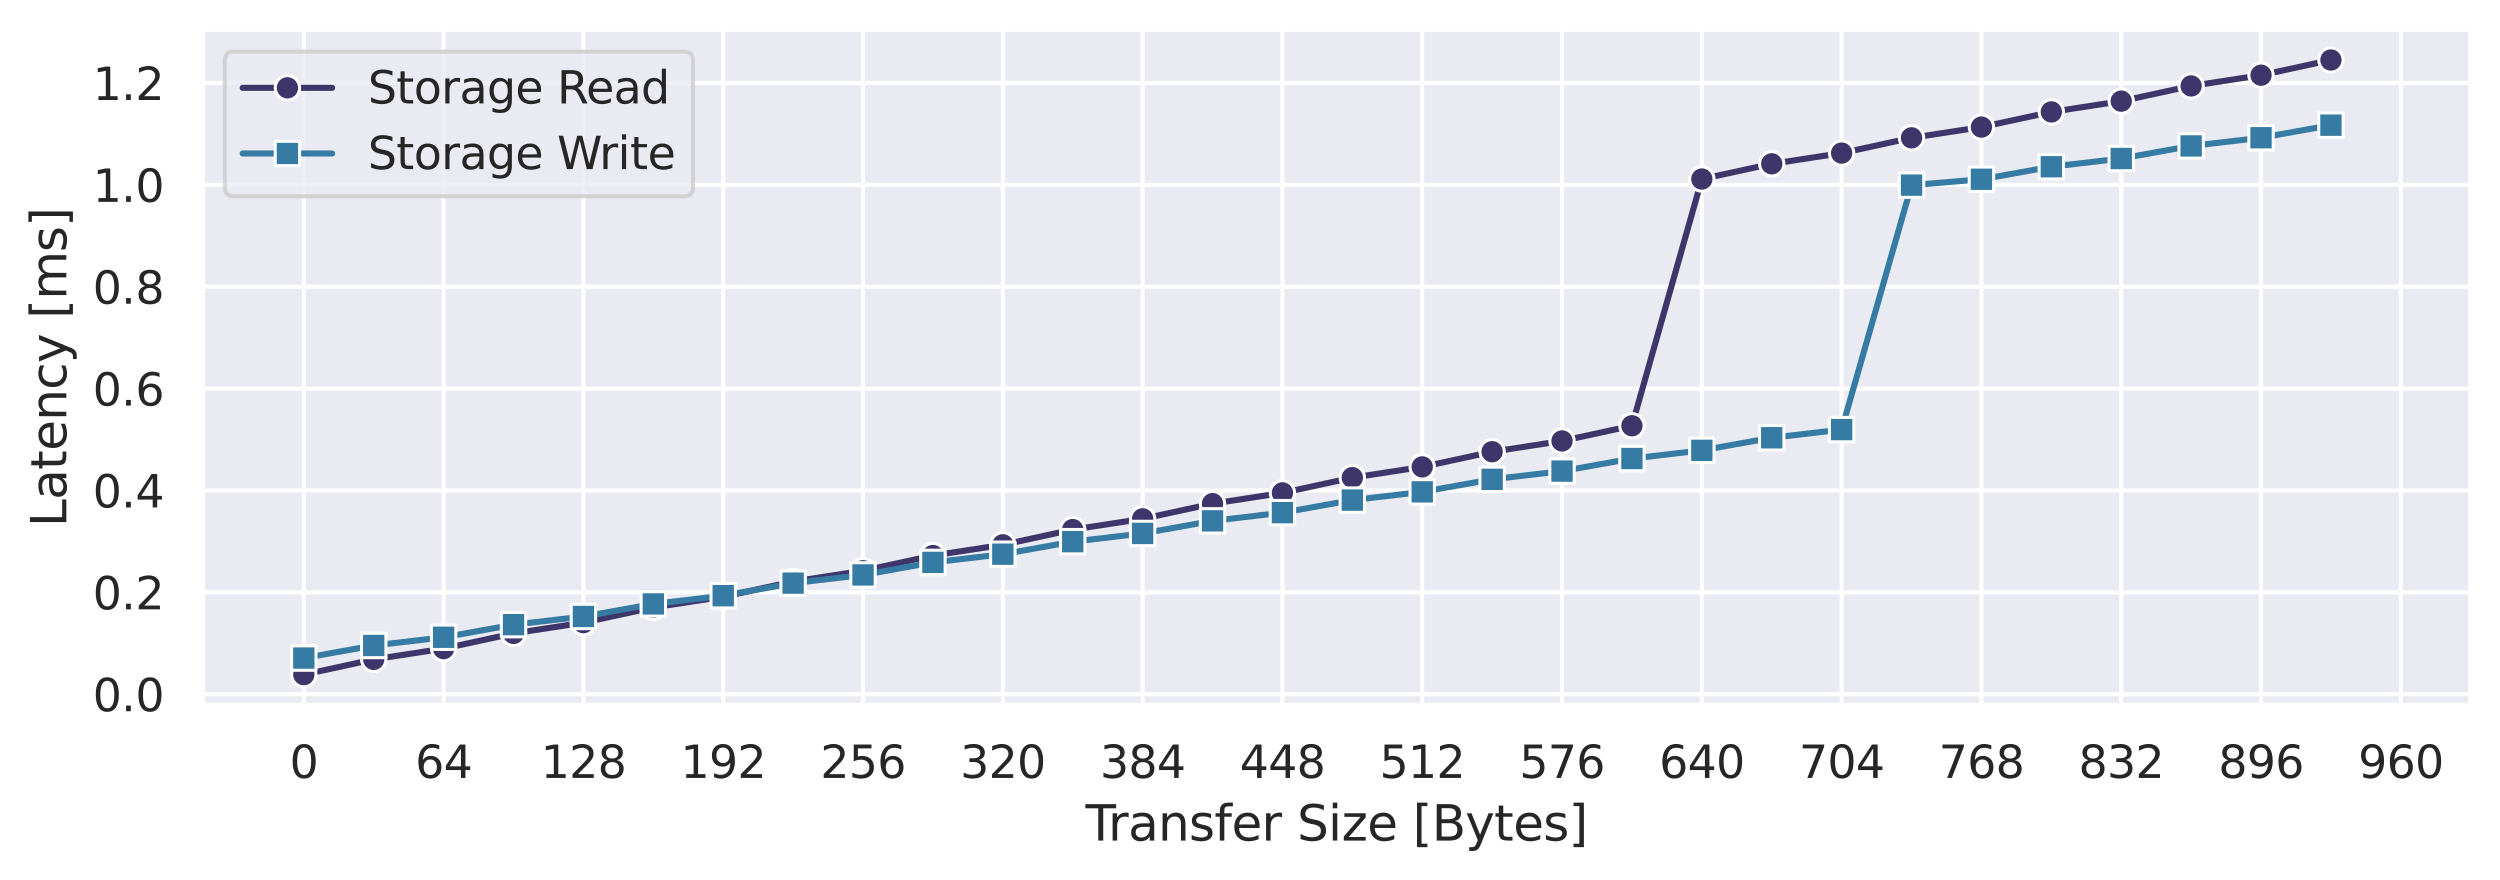<?xml version="1.0" encoding="utf-8" standalone="no"?>
<!DOCTYPE svg PUBLIC "-//W3C//DTD SVG 1.1//EN"
  "http://www.w3.org/Graphics/SVG/1.1/DTD/svg11.dtd">
<svg xmlns:xlink="http://www.w3.org/1999/xlink" width="615.007pt" height="216.48pt" viewBox="0 0 615.007 216.48" xmlns="http://www.w3.org/2000/svg" version="1.1">
 <defs>
  <style type="text/css">*{stroke-linejoin: round; stroke-linecap: butt}</style>
 </defs>
 <g id="figure_1">
  <g id="patch_1">
   <path d="M 0 216.48 
L 615.007 216.48 
L 615.007 0 
L 0 0 
z
" style="fill: #ffffff"/>
  </g>
  <g id="axes_1">
   <g id="patch_2">
    <path d="M 49.807 173.52 
L 607.807 173.52 
L 607.807 7.2 
L 49.807 7.2 
z
" style="fill: #eaeaf2"/>
   </g>
   <g id="matplotlib.axis_1">
    <g id="xtick_1">
     <g id="line2d_1">
      <path d="M 74.741 173.52 
L 74.741 7.2 
" clip-path="url(#p5f71e5346c)" style="fill: none; stroke: #ffffff; stroke-linecap: round"/>
     </g>
     <g id="text_1">
      <!-- 0 -->
      <g style="fill: #262626" transform="translate(71.242 191.378) scale(0.11 -0.11)">
       <defs>
        <path id="DejaVuSans-30" d="M 2034 4250 
Q 1547 4250 1301 3770 
Q 1056 3291 1056 2328 
Q 1056 1369 1301 889 
Q 1547 409 2034 409 
Q 2525 409 2770 889 
Q 3016 1369 3016 2328 
Q 3016 3291 2770 3770 
Q 2525 4250 2034 4250 
z
M 2034 4750 
Q 2819 4750 3233 4129 
Q 3647 3509 3647 2328 
Q 3647 1150 3233 529 
Q 2819 -91 2034 -91 
Q 1250 -91 836 529 
Q 422 1150 422 2328 
Q 422 3509 836 4129 
Q 1250 4750 2034 4750 
z
" transform="scale(0.016)"/>
       </defs>
       <use xlink:href="#DejaVuSans-30"/>
      </g>
     </g>
    </g>
    <g id="xtick_2">
     <g id="line2d_2">
      <path d="M 109.132 173.52 
L 109.132 7.2 
" clip-path="url(#p5f71e5346c)" style="fill: none; stroke: #ffffff; stroke-linecap: round"/>
     </g>
     <g id="text_2">
      <!-- 64 -->
      <g style="fill: #262626" transform="translate(102.134 191.378) scale(0.11 -0.11)">
       <defs>
        <path id="DejaVuSans-36" d="M 2113 2584 
Q 1688 2584 1439 2293 
Q 1191 2003 1191 1497 
Q 1191 994 1439 701 
Q 1688 409 2113 409 
Q 2538 409 2786 701 
Q 3034 994 3034 1497 
Q 3034 2003 2786 2293 
Q 2538 2584 2113 2584 
z
M 3366 4563 
L 3366 3988 
Q 3128 4100 2886 4159 
Q 2644 4219 2406 4219 
Q 1781 4219 1451 3797 
Q 1122 3375 1075 2522 
Q 1259 2794 1537 2939 
Q 1816 3084 2150 3084 
Q 2853 3084 3261 2657 
Q 3669 2231 3669 1497 
Q 3669 778 3244 343 
Q 2819 -91 2113 -91 
Q 1303 -91 875 529 
Q 447 1150 447 2328 
Q 447 3434 972 4092 
Q 1497 4750 2381 4750 
Q 2619 4750 2861 4703 
Q 3103 4656 3366 4563 
z
" transform="scale(0.016)"/>
        <path id="DejaVuSans-34" d="M 2419 4116 
L 825 1625 
L 2419 1625 
L 2419 4116 
z
M 2253 4666 
L 3047 4666 
L 3047 1625 
L 3713 1625 
L 3713 1100 
L 3047 1100 
L 3047 0 
L 2419 0 
L 2419 1100 
L 313 1100 
L 313 1709 
L 2253 4666 
z
" transform="scale(0.016)"/>
       </defs>
       <use xlink:href="#DejaVuSans-36"/>
       <use xlink:href="#DejaVuSans-34" x="63.623"/>
      </g>
     </g>
    </g>
    <g id="xtick_3">
     <g id="line2d_3">
      <path d="M 143.524 173.52 
L 143.524 7.2 
" clip-path="url(#p5f71e5346c)" style="fill: none; stroke: #ffffff; stroke-linecap: round"/>
     </g>
     <g id="text_3">
      <!-- 128 -->
      <g style="fill: #262626" transform="translate(133.026 191.378) scale(0.11 -0.11)">
       <defs>
        <path id="DejaVuSans-31" d="M 794 531 
L 1825 531 
L 1825 4091 
L 703 3866 
L 703 4441 
L 1819 4666 
L 2450 4666 
L 2450 531 
L 3481 531 
L 3481 0 
L 794 0 
L 794 531 
z
" transform="scale(0.016)"/>
        <path id="DejaVuSans-32" d="M 1228 531 
L 3431 531 
L 3431 0 
L 469 0 
L 469 531 
Q 828 903 1448 1529 
Q 2069 2156 2228 2338 
Q 2531 2678 2651 2914 
Q 2772 3150 2772 3378 
Q 2772 3750 2511 3984 
Q 2250 4219 1831 4219 
Q 1534 4219 1204 4116 
Q 875 4013 500 3803 
L 500 4441 
Q 881 4594 1212 4672 
Q 1544 4750 1819 4750 
Q 2544 4750 2975 4387 
Q 3406 4025 3406 3419 
Q 3406 3131 3298 2873 
Q 3191 2616 2906 2266 
Q 2828 2175 2409 1742 
Q 1991 1309 1228 531 
z
" transform="scale(0.016)"/>
        <path id="DejaVuSans-38" d="M 2034 2216 
Q 1584 2216 1326 1975 
Q 1069 1734 1069 1313 
Q 1069 891 1326 650 
Q 1584 409 2034 409 
Q 2484 409 2743 651 
Q 3003 894 3003 1313 
Q 3003 1734 2745 1975 
Q 2488 2216 2034 2216 
z
M 1403 2484 
Q 997 2584 770 2862 
Q 544 3141 544 3541 
Q 544 4100 942 4425 
Q 1341 4750 2034 4750 
Q 2731 4750 3128 4425 
Q 3525 4100 3525 3541 
Q 3525 3141 3298 2862 
Q 3072 2584 2669 2484 
Q 3125 2378 3379 2068 
Q 3634 1759 3634 1313 
Q 3634 634 3220 271 
Q 2806 -91 2034 -91 
Q 1263 -91 848 271 
Q 434 634 434 1313 
Q 434 1759 690 2068 
Q 947 2378 1403 2484 
z
M 1172 3481 
Q 1172 3119 1398 2916 
Q 1625 2713 2034 2713 
Q 2441 2713 2670 2916 
Q 2900 3119 2900 3481 
Q 2900 3844 2670 4047 
Q 2441 4250 2034 4250 
Q 1625 4250 1398 4047 
Q 1172 3844 1172 3481 
z
" transform="scale(0.016)"/>
       </defs>
       <use xlink:href="#DejaVuSans-31"/>
       <use xlink:href="#DejaVuSans-32" x="63.623"/>
       <use xlink:href="#DejaVuSans-38" x="127.246"/>
      </g>
     </g>
    </g>
    <g id="xtick_4">
     <g id="line2d_4">
      <path d="M 177.915 173.52 
L 177.915 7.2 
" clip-path="url(#p5f71e5346c)" style="fill: none; stroke: #ffffff; stroke-linecap: round"/>
     </g>
     <g id="text_4">
      <!-- 192 -->
      <g style="fill: #262626" transform="translate(167.417 191.378) scale(0.11 -0.11)">
       <defs>
        <path id="DejaVuSans-39" d="M 703 97 
L 703 672 
Q 941 559 1184 500 
Q 1428 441 1663 441 
Q 2288 441 2617 861 
Q 2947 1281 2994 2138 
Q 2813 1869 2534 1725 
Q 2256 1581 1919 1581 
Q 1219 1581 811 2004 
Q 403 2428 403 3163 
Q 403 3881 828 4315 
Q 1253 4750 1959 4750 
Q 2769 4750 3195 4129 
Q 3622 3509 3622 2328 
Q 3622 1225 3098 567 
Q 2575 -91 1691 -91 
Q 1453 -91 1209 -44 
Q 966 3 703 97 
z
M 1959 2075 
Q 2384 2075 2632 2365 
Q 2881 2656 2881 3163 
Q 2881 3666 2632 3958 
Q 2384 4250 1959 4250 
Q 1534 4250 1286 3958 
Q 1038 3666 1038 3163 
Q 1038 2656 1286 2365 
Q 1534 2075 1959 2075 
z
" transform="scale(0.016)"/>
       </defs>
       <use xlink:href="#DejaVuSans-31"/>
       <use xlink:href="#DejaVuSans-39" x="63.623"/>
       <use xlink:href="#DejaVuSans-32" x="127.246"/>
      </g>
     </g>
    </g>
    <g id="xtick_5">
     <g id="line2d_5">
      <path d="M 212.306 173.52 
L 212.306 7.2 
" clip-path="url(#p5f71e5346c)" style="fill: none; stroke: #ffffff; stroke-linecap: round"/>
     </g>
     <g id="text_5">
      <!-- 256 -->
      <g style="fill: #262626" transform="translate(201.808 191.378) scale(0.11 -0.11)">
       <defs>
        <path id="DejaVuSans-35" d="M 691 4666 
L 3169 4666 
L 3169 4134 
L 1269 4134 
L 1269 2991 
Q 1406 3038 1543 3061 
Q 1681 3084 1819 3084 
Q 2600 3084 3056 2656 
Q 3513 2228 3513 1497 
Q 3513 744 3044 326 
Q 2575 -91 1722 -91 
Q 1428 -91 1123 -41 
Q 819 9 494 109 
L 494 744 
Q 775 591 1075 516 
Q 1375 441 1709 441 
Q 2250 441 2565 725 
Q 2881 1009 2881 1497 
Q 2881 1984 2565 2268 
Q 2250 2553 1709 2553 
Q 1456 2553 1204 2497 
Q 953 2441 691 2322 
L 691 4666 
z
" transform="scale(0.016)"/>
       </defs>
       <use xlink:href="#DejaVuSans-32"/>
       <use xlink:href="#DejaVuSans-35" x="63.623"/>
       <use xlink:href="#DejaVuSans-36" x="127.246"/>
      </g>
     </g>
    </g>
    <g id="xtick_6">
     <g id="line2d_6">
      <path d="M 246.698 173.52 
L 246.698 7.2 
" clip-path="url(#p5f71e5346c)" style="fill: none; stroke: #ffffff; stroke-linecap: round"/>
     </g>
     <g id="text_6">
      <!-- 320 -->
      <g style="fill: #262626" transform="translate(236.2 191.378) scale(0.11 -0.11)">
       <defs>
        <path id="DejaVuSans-33" d="M 2597 2516 
Q 3050 2419 3304 2112 
Q 3559 1806 3559 1356 
Q 3559 666 3084 287 
Q 2609 -91 1734 -91 
Q 1441 -91 1130 -33 
Q 819 25 488 141 
L 488 750 
Q 750 597 1062 519 
Q 1375 441 1716 441 
Q 2309 441 2620 675 
Q 2931 909 2931 1356 
Q 2931 1769 2642 2001 
Q 2353 2234 1838 2234 
L 1294 2234 
L 1294 2753 
L 1863 2753 
Q 2328 2753 2575 2939 
Q 2822 3125 2822 3475 
Q 2822 3834 2567 4026 
Q 2313 4219 1838 4219 
Q 1578 4219 1281 4162 
Q 984 4106 628 3988 
L 628 4550 
Q 988 4650 1302 4700 
Q 1616 4750 1894 4750 
Q 2613 4750 3031 4423 
Q 3450 4097 3450 3541 
Q 3450 3153 3228 2886 
Q 3006 2619 2597 2516 
z
" transform="scale(0.016)"/>
       </defs>
       <use xlink:href="#DejaVuSans-33"/>
       <use xlink:href="#DejaVuSans-32" x="63.623"/>
       <use xlink:href="#DejaVuSans-30" x="127.246"/>
      </g>
     </g>
    </g>
    <g id="xtick_7">
     <g id="line2d_7">
      <path d="M 281.089 173.52 
L 281.089 7.2 
" clip-path="url(#p5f71e5346c)" style="fill: none; stroke: #ffffff; stroke-linecap: round"/>
     </g>
     <g id="text_7">
      <!-- 384 -->
      <g style="fill: #262626" transform="translate(270.591 191.378) scale(0.11 -0.11)">
       <use xlink:href="#DejaVuSans-33"/>
       <use xlink:href="#DejaVuSans-38" x="63.623"/>
       <use xlink:href="#DejaVuSans-34" x="127.246"/>
      </g>
     </g>
    </g>
    <g id="xtick_8">
     <g id="line2d_8">
      <path d="M 315.481 173.52 
L 315.481 7.2 
" clip-path="url(#p5f71e5346c)" style="fill: none; stroke: #ffffff; stroke-linecap: round"/>
     </g>
     <g id="text_8">
      <!-- 448 -->
      <g style="fill: #262626" transform="translate(304.982 191.378) scale(0.11 -0.11)">
       <use xlink:href="#DejaVuSans-34"/>
       <use xlink:href="#DejaVuSans-34" x="63.623"/>
       <use xlink:href="#DejaVuSans-38" x="127.246"/>
      </g>
     </g>
    </g>
    <g id="xtick_9">
     <g id="line2d_9">
      <path d="M 349.872 173.52 
L 349.872 7.2 
" clip-path="url(#p5f71e5346c)" style="fill: none; stroke: #ffffff; stroke-linecap: round"/>
     </g>
     <g id="text_9">
      <!-- 512 -->
      <g style="fill: #262626" transform="translate(339.374 191.378) scale(0.11 -0.11)">
       <use xlink:href="#DejaVuSans-35"/>
       <use xlink:href="#DejaVuSans-31" x="63.623"/>
       <use xlink:href="#DejaVuSans-32" x="127.246"/>
      </g>
     </g>
    </g>
    <g id="xtick_10">
     <g id="line2d_10">
      <path d="M 384.263 173.52 
L 384.263 7.2 
" clip-path="url(#p5f71e5346c)" style="fill: none; stroke: #ffffff; stroke-linecap: round"/>
     </g>
     <g id="text_10">
      <!-- 576 -->
      <g style="fill: #262626" transform="translate(373.765 191.378) scale(0.11 -0.11)">
       <defs>
        <path id="DejaVuSans-37" d="M 525 4666 
L 3525 4666 
L 3525 4397 
L 1831 0 
L 1172 0 
L 2766 4134 
L 525 4134 
L 525 4666 
z
" transform="scale(0.016)"/>
       </defs>
       <use xlink:href="#DejaVuSans-35"/>
       <use xlink:href="#DejaVuSans-37" x="63.623"/>
       <use xlink:href="#DejaVuSans-36" x="127.246"/>
      </g>
     </g>
    </g>
    <g id="xtick_11">
     <g id="line2d_11">
      <path d="M 418.655 173.52 
L 418.655 7.2 
" clip-path="url(#p5f71e5346c)" style="fill: none; stroke: #ffffff; stroke-linecap: round"/>
     </g>
     <g id="text_11">
      <!-- 640 -->
      <g style="fill: #262626" transform="translate(408.157 191.378) scale(0.11 -0.11)">
       <use xlink:href="#DejaVuSans-36"/>
       <use xlink:href="#DejaVuSans-34" x="63.623"/>
       <use xlink:href="#DejaVuSans-30" x="127.246"/>
      </g>
     </g>
    </g>
    <g id="xtick_12">
     <g id="line2d_12">
      <path d="M 453.046 173.52 
L 453.046 7.2 
" clip-path="url(#p5f71e5346c)" style="fill: none; stroke: #ffffff; stroke-linecap: round"/>
     </g>
     <g id="text_12">
      <!-- 704 -->
      <g style="fill: #262626" transform="translate(442.548 191.378) scale(0.11 -0.11)">
       <use xlink:href="#DejaVuSans-37"/>
       <use xlink:href="#DejaVuSans-30" x="63.623"/>
       <use xlink:href="#DejaVuSans-34" x="127.246"/>
      </g>
     </g>
    </g>
    <g id="xtick_13">
     <g id="line2d_13">
      <path d="M 487.437 173.52 
L 487.437 7.2 
" clip-path="url(#p5f71e5346c)" style="fill: none; stroke: #ffffff; stroke-linecap: round"/>
     </g>
     <g id="text_13">
      <!-- 768 -->
      <g style="fill: #262626" transform="translate(476.939 191.378) scale(0.11 -0.11)">
       <use xlink:href="#DejaVuSans-37"/>
       <use xlink:href="#DejaVuSans-36" x="63.623"/>
       <use xlink:href="#DejaVuSans-38" x="127.246"/>
      </g>
     </g>
    </g>
    <g id="xtick_14">
     <g id="line2d_14">
      <path d="M 521.829 173.52 
L 521.829 7.2 
" clip-path="url(#p5f71e5346c)" style="fill: none; stroke: #ffffff; stroke-linecap: round"/>
     </g>
     <g id="text_14">
      <!-- 832 -->
      <g style="fill: #262626" transform="translate(511.331 191.378) scale(0.11 -0.11)">
       <use xlink:href="#DejaVuSans-38"/>
       <use xlink:href="#DejaVuSans-33" x="63.623"/>
       <use xlink:href="#DejaVuSans-32" x="127.246"/>
      </g>
     </g>
    </g>
    <g id="xtick_15">
     <g id="line2d_15">
      <path d="M 556.22 173.52 
L 556.22 7.2 
" clip-path="url(#p5f71e5346c)" style="fill: none; stroke: #ffffff; stroke-linecap: round"/>
     </g>
     <g id="text_15">
      <!-- 896 -->
      <g style="fill: #262626" transform="translate(545.722 191.378) scale(0.11 -0.11)">
       <use xlink:href="#DejaVuSans-38"/>
       <use xlink:href="#DejaVuSans-39" x="63.623"/>
       <use xlink:href="#DejaVuSans-36" x="127.246"/>
      </g>
     </g>
    </g>
    <g id="xtick_16">
     <g id="line2d_16">
      <path d="M 590.612 173.52 
L 590.612 7.2 
" clip-path="url(#p5f71e5346c)" style="fill: none; stroke: #ffffff; stroke-linecap: round"/>
     </g>
     <g id="text_16">
      <!-- 960 -->
      <g style="fill: #262626" transform="translate(580.113 191.378) scale(0.11 -0.11)">
       <use xlink:href="#DejaVuSans-39"/>
       <use xlink:href="#DejaVuSans-36" x="63.623"/>
       <use xlink:href="#DejaVuSans-30" x="127.246"/>
      </g>
     </g>
    </g>
    <g id="xtick_17"/>
    <g id="xtick_18"/>
    <g id="xtick_19"/>
    <g id="xtick_20"/>
    <g id="xtick_21"/>
    <g id="xtick_22"/>
    <g id="xtick_23"/>
    <g id="xtick_24"/>
    <g id="xtick_25"/>
    <g id="xtick_26"/>
    <g id="xtick_27"/>
    <g id="xtick_28"/>
    <g id="xtick_29"/>
    <g id="xtick_30"/>
    <g id="xtick_31"/>
    <g id="xtick_32"/>
    <g id="text_17">
     <!-- Transfer Size [Bytes] -->
     <g style="fill: #262626" transform="translate(267.035 206.784) scale(0.12 -0.12)">
      <defs>
       <path id="DejaVuSans-54" d="M -19 4666 
L 3928 4666 
L 3928 4134 
L 2272 4134 
L 2272 0 
L 1638 0 
L 1638 4134 
L -19 4134 
L -19 4666 
z
" transform="scale(0.016)"/>
       <path id="DejaVuSans-72" d="M 2631 2963 
Q 2534 3019 2420 3045 
Q 2306 3072 2169 3072 
Q 1681 3072 1420 2755 
Q 1159 2438 1159 1844 
L 1159 0 
L 581 0 
L 581 3500 
L 1159 3500 
L 1159 2956 
Q 1341 3275 1631 3429 
Q 1922 3584 2338 3584 
Q 2397 3584 2469 3576 
Q 2541 3569 2628 3553 
L 2631 2963 
z
" transform="scale(0.016)"/>
       <path id="DejaVuSans-61" d="M 2194 1759 
Q 1497 1759 1228 1600 
Q 959 1441 959 1056 
Q 959 750 1161 570 
Q 1363 391 1709 391 
Q 2188 391 2477 730 
Q 2766 1069 2766 1631 
L 2766 1759 
L 2194 1759 
z
M 3341 1997 
L 3341 0 
L 2766 0 
L 2766 531 
Q 2569 213 2275 61 
Q 1981 -91 1556 -91 
Q 1019 -91 701 211 
Q 384 513 384 1019 
Q 384 1609 779 1909 
Q 1175 2209 1959 2209 
L 2766 2209 
L 2766 2266 
Q 2766 2663 2505 2880 
Q 2244 3097 1772 3097 
Q 1472 3097 1187 3025 
Q 903 2953 641 2809 
L 641 3341 
Q 956 3463 1253 3523 
Q 1550 3584 1831 3584 
Q 2591 3584 2966 3190 
Q 3341 2797 3341 1997 
z
" transform="scale(0.016)"/>
       <path id="DejaVuSans-6e" d="M 3513 2113 
L 3513 0 
L 2938 0 
L 2938 2094 
Q 2938 2591 2744 2837 
Q 2550 3084 2163 3084 
Q 1697 3084 1428 2787 
Q 1159 2491 1159 1978 
L 1159 0 
L 581 0 
L 581 3500 
L 1159 3500 
L 1159 2956 
Q 1366 3272 1645 3428 
Q 1925 3584 2291 3584 
Q 2894 3584 3203 3211 
Q 3513 2838 3513 2113 
z
" transform="scale(0.016)"/>
       <path id="DejaVuSans-73" d="M 2834 3397 
L 2834 2853 
Q 2591 2978 2328 3040 
Q 2066 3103 1784 3103 
Q 1356 3103 1142 2972 
Q 928 2841 928 2578 
Q 928 2378 1081 2264 
Q 1234 2150 1697 2047 
L 1894 2003 
Q 2506 1872 2764 1633 
Q 3022 1394 3022 966 
Q 3022 478 2636 193 
Q 2250 -91 1575 -91 
Q 1294 -91 989 -36 
Q 684 19 347 128 
L 347 722 
Q 666 556 975 473 
Q 1284 391 1588 391 
Q 1994 391 2212 530 
Q 2431 669 2431 922 
Q 2431 1156 2273 1281 
Q 2116 1406 1581 1522 
L 1381 1569 
Q 847 1681 609 1914 
Q 372 2147 372 2553 
Q 372 3047 722 3315 
Q 1072 3584 1716 3584 
Q 2034 3584 2315 3537 
Q 2597 3491 2834 3397 
z
" transform="scale(0.016)"/>
       <path id="DejaVuSans-66" d="M 2375 4863 
L 2375 4384 
L 1825 4384 
Q 1516 4384 1395 4259 
Q 1275 4134 1275 3809 
L 1275 3500 
L 2222 3500 
L 2222 3053 
L 1275 3053 
L 1275 0 
L 697 0 
L 697 3053 
L 147 3053 
L 147 3500 
L 697 3500 
L 697 3744 
Q 697 4328 969 4595 
Q 1241 4863 1831 4863 
L 2375 4863 
z
" transform="scale(0.016)"/>
       <path id="DejaVuSans-65" d="M 3597 1894 
L 3597 1613 
L 953 1613 
Q 991 1019 1311 708 
Q 1631 397 2203 397 
Q 2534 397 2845 478 
Q 3156 559 3463 722 
L 3463 178 
Q 3153 47 2828 -22 
Q 2503 -91 2169 -91 
Q 1331 -91 842 396 
Q 353 884 353 1716 
Q 353 2575 817 3079 
Q 1281 3584 2069 3584 
Q 2775 3584 3186 3129 
Q 3597 2675 3597 1894 
z
M 3022 2063 
Q 3016 2534 2758 2815 
Q 2500 3097 2075 3097 
Q 1594 3097 1305 2825 
Q 1016 2553 972 2059 
L 3022 2063 
z
" transform="scale(0.016)"/>
       <path id="DejaVuSans-20" transform="scale(0.016)"/>
       <path id="DejaVuSans-53" d="M 3425 4513 
L 3425 3897 
Q 3066 4069 2747 4153 
Q 2428 4238 2131 4238 
Q 1616 4238 1336 4038 
Q 1056 3838 1056 3469 
Q 1056 3159 1242 3001 
Q 1428 2844 1947 2747 
L 2328 2669 
Q 3034 2534 3370 2195 
Q 3706 1856 3706 1288 
Q 3706 609 3251 259 
Q 2797 -91 1919 -91 
Q 1588 -91 1214 -16 
Q 841 59 441 206 
L 441 856 
Q 825 641 1194 531 
Q 1563 422 1919 422 
Q 2459 422 2753 634 
Q 3047 847 3047 1241 
Q 3047 1584 2836 1778 
Q 2625 1972 2144 2069 
L 1759 2144 
Q 1053 2284 737 2584 
Q 422 2884 422 3419 
Q 422 4038 858 4394 
Q 1294 4750 2059 4750 
Q 2388 4750 2728 4690 
Q 3069 4631 3425 4513 
z
" transform="scale(0.016)"/>
       <path id="DejaVuSans-69" d="M 603 3500 
L 1178 3500 
L 1178 0 
L 603 0 
L 603 3500 
z
M 603 4863 
L 1178 4863 
L 1178 4134 
L 603 4134 
L 603 4863 
z
" transform="scale(0.016)"/>
       <path id="DejaVuSans-7a" d="M 353 3500 
L 3084 3500 
L 3084 2975 
L 922 459 
L 3084 459 
L 3084 0 
L 275 0 
L 275 525 
L 2438 3041 
L 353 3041 
L 353 3500 
z
" transform="scale(0.016)"/>
       <path id="DejaVuSans-5b" d="M 550 4863 
L 1875 4863 
L 1875 4416 
L 1125 4416 
L 1125 -397 
L 1875 -397 
L 1875 -844 
L 550 -844 
L 550 4863 
z
" transform="scale(0.016)"/>
       <path id="DejaVuSans-42" d="M 1259 2228 
L 1259 519 
L 2272 519 
Q 2781 519 3026 730 
Q 3272 941 3272 1375 
Q 3272 1813 3026 2020 
Q 2781 2228 2272 2228 
L 1259 2228 
z
M 1259 4147 
L 1259 2741 
L 2194 2741 
Q 2656 2741 2882 2914 
Q 3109 3088 3109 3444 
Q 3109 3797 2882 3972 
Q 2656 4147 2194 4147 
L 1259 4147 
z
M 628 4666 
L 2241 4666 
Q 2963 4666 3353 4366 
Q 3744 4066 3744 3513 
Q 3744 3084 3544 2831 
Q 3344 2578 2956 2516 
Q 3422 2416 3680 2098 
Q 3938 1781 3938 1306 
Q 3938 681 3513 340 
Q 3088 0 2303 0 
L 628 0 
L 628 4666 
z
" transform="scale(0.016)"/>
       <path id="DejaVuSans-79" d="M 2059 -325 
Q 1816 -950 1584 -1140 
Q 1353 -1331 966 -1331 
L 506 -1331 
L 506 -850 
L 844 -850 
Q 1081 -850 1212 -737 
Q 1344 -625 1503 -206 
L 1606 56 
L 191 3500 
L 800 3500 
L 1894 763 
L 2988 3500 
L 3597 3500 
L 2059 -325 
z
" transform="scale(0.016)"/>
       <path id="DejaVuSans-74" d="M 1172 4494 
L 1172 3500 
L 2356 3500 
L 2356 3053 
L 1172 3053 
L 1172 1153 
Q 1172 725 1289 603 
Q 1406 481 1766 481 
L 2356 481 
L 2356 0 
L 1766 0 
Q 1100 0 847 248 
Q 594 497 594 1153 
L 594 3053 
L 172 3053 
L 172 3500 
L 594 3500 
L 594 4494 
L 1172 4494 
z
" transform="scale(0.016)"/>
       <path id="DejaVuSans-5d" d="M 1947 4863 
L 1947 -844 
L 622 -844 
L 622 -397 
L 1369 -397 
L 1369 4416 
L 622 4416 
L 622 4863 
L 1947 4863 
z
" transform="scale(0.016)"/>
      </defs>
      <use xlink:href="#DejaVuSans-54"/>
      <use xlink:href="#DejaVuSans-72" x="46.334"/>
      <use xlink:href="#DejaVuSans-61" x="87.447"/>
      <use xlink:href="#DejaVuSans-6e" x="148.727"/>
      <use xlink:href="#DejaVuSans-73" x="212.105"/>
      <use xlink:href="#DejaVuSans-66" x="264.205"/>
      <use xlink:href="#DejaVuSans-65" x="299.41"/>
      <use xlink:href="#DejaVuSans-72" x="360.934"/>
      <use xlink:href="#DejaVuSans-20" x="402.047"/>
      <use xlink:href="#DejaVuSans-53" x="433.834"/>
      <use xlink:href="#DejaVuSans-69" x="497.311"/>
      <use xlink:href="#DejaVuSans-7a" x="525.094"/>
      <use xlink:href="#DejaVuSans-65" x="577.584"/>
      <use xlink:href="#DejaVuSans-20" x="639.107"/>
      <use xlink:href="#DejaVuSans-5b" x="670.895"/>
      <use xlink:href="#DejaVuSans-42" x="709.908"/>
      <use xlink:href="#DejaVuSans-79" x="778.512"/>
      <use xlink:href="#DejaVuSans-74" x="837.691"/>
      <use xlink:href="#DejaVuSans-65" x="876.9"/>
      <use xlink:href="#DejaVuSans-73" x="938.424"/>
      <use xlink:href="#DejaVuSans-5d" x="990.523"/>
     </g>
    </g>
   </g>
   <g id="matplotlib.axis_2">
    <g id="ytick_1">
     <g id="line2d_17">
      <path d="M 49.807 170.784 
L 607.807 170.784 
" clip-path="url(#p5f71e5346c)" style="fill: none; stroke: #ffffff; stroke-linecap: round"/>
     </g>
     <g id="text_18">
      <!-- 0.0 -->
      <g style="fill: #262626" transform="translate(22.814 174.964) scale(0.11 -0.11)">
       <defs>
        <path id="DejaVuSans-2e" d="M 684 794 
L 1344 794 
L 1344 0 
L 684 0 
L 684 794 
z
" transform="scale(0.016)"/>
       </defs>
       <use xlink:href="#DejaVuSans-30"/>
       <use xlink:href="#DejaVuSans-2e" x="63.623"/>
       <use xlink:href="#DejaVuSans-30" x="95.41"/>
      </g>
     </g>
    </g>
    <g id="ytick_2">
     <g id="line2d_18">
      <path d="M 49.807 145.723 
L 607.807 145.723 
" clip-path="url(#p5f71e5346c)" style="fill: none; stroke: #ffffff; stroke-linecap: round"/>
     </g>
     <g id="text_19">
      <!-- 0.2 -->
      <g style="fill: #262626" transform="translate(22.814 149.902) scale(0.11 -0.11)">
       <use xlink:href="#DejaVuSans-30"/>
       <use xlink:href="#DejaVuSans-2e" x="63.623"/>
       <use xlink:href="#DejaVuSans-32" x="95.41"/>
      </g>
     </g>
    </g>
    <g id="ytick_3">
     <g id="line2d_19">
      <path d="M 49.807 120.661 
L 607.807 120.661 
" clip-path="url(#p5f71e5346c)" style="fill: none; stroke: #ffffff; stroke-linecap: round"/>
     </g>
     <g id="text_20">
      <!-- 0.4 -->
      <g style="fill: #262626" transform="translate(22.814 124.84) scale(0.11 -0.11)">
       <use xlink:href="#DejaVuSans-30"/>
       <use xlink:href="#DejaVuSans-2e" x="63.623"/>
       <use xlink:href="#DejaVuSans-34" x="95.41"/>
      </g>
     </g>
    </g>
    <g id="ytick_4">
     <g id="line2d_20">
      <path d="M 49.807 95.599 
L 607.807 95.599 
" clip-path="url(#p5f71e5346c)" style="fill: none; stroke: #ffffff; stroke-linecap: round"/>
     </g>
     <g id="text_21">
      <!-- 0.6 -->
      <g style="fill: #262626" transform="translate(22.814 99.779) scale(0.11 -0.11)">
       <use xlink:href="#DejaVuSans-30"/>
       <use xlink:href="#DejaVuSans-2e" x="63.623"/>
       <use xlink:href="#DejaVuSans-36" x="95.41"/>
      </g>
     </g>
    </g>
    <g id="ytick_5">
     <g id="line2d_21">
      <path d="M 49.807 70.538 
L 607.807 70.538 
" clip-path="url(#p5f71e5346c)" style="fill: none; stroke: #ffffff; stroke-linecap: round"/>
     </g>
     <g id="text_22">
      <!-- 0.8 -->
      <g style="fill: #262626" transform="translate(22.814 74.717) scale(0.11 -0.11)">
       <use xlink:href="#DejaVuSans-30"/>
       <use xlink:href="#DejaVuSans-2e" x="63.623"/>
       <use xlink:href="#DejaVuSans-38" x="95.41"/>
      </g>
     </g>
    </g>
    <g id="ytick_6">
     <g id="line2d_22">
      <path d="M 49.807 45.476 
L 607.807 45.476 
" clip-path="url(#p5f71e5346c)" style="fill: none; stroke: #ffffff; stroke-linecap: round"/>
     </g>
     <g id="text_23">
      <!-- 1.0 -->
      <g style="fill: #262626" transform="translate(22.814 49.655) scale(0.11 -0.11)">
       <use xlink:href="#DejaVuSans-31"/>
       <use xlink:href="#DejaVuSans-2e" x="63.623"/>
       <use xlink:href="#DejaVuSans-30" x="95.41"/>
      </g>
     </g>
    </g>
    <g id="ytick_7">
     <g id="line2d_23">
      <path d="M 49.807 20.415 
L 607.807 20.415 
" clip-path="url(#p5f71e5346c)" style="fill: none; stroke: #ffffff; stroke-linecap: round"/>
     </g>
     <g id="text_24">
      <!-- 1.2 -->
      <g style="fill: #262626" transform="translate(22.814 24.594) scale(0.11 -0.11)">
       <use xlink:href="#DejaVuSans-31"/>
       <use xlink:href="#DejaVuSans-2e" x="63.623"/>
       <use xlink:href="#DejaVuSans-32" x="95.41"/>
      </g>
     </g>
    </g>
    <g id="text_25">
     <!-- Latency [ms] -->
     <g style="fill: #262626" transform="translate(16.318 129.636) rotate(-90) scale(0.12 -0.12)">
      <defs>
       <path id="DejaVuSans-4c" d="M 628 4666 
L 1259 4666 
L 1259 531 
L 3531 531 
L 3531 0 
L 628 0 
L 628 4666 
z
" transform="scale(0.016)"/>
       <path id="DejaVuSans-63" d="M 3122 3366 
L 3122 2828 
Q 2878 2963 2633 3030 
Q 2388 3097 2138 3097 
Q 1578 3097 1268 2742 
Q 959 2388 959 1747 
Q 959 1106 1268 751 
Q 1578 397 2138 397 
Q 2388 397 2633 464 
Q 2878 531 3122 666 
L 3122 134 
Q 2881 22 2623 -34 
Q 2366 -91 2075 -91 
Q 1284 -91 818 406 
Q 353 903 353 1747 
Q 353 2603 823 3093 
Q 1294 3584 2113 3584 
Q 2378 3584 2631 3529 
Q 2884 3475 3122 3366 
z
" transform="scale(0.016)"/>
       <path id="DejaVuSans-6d" d="M 3328 2828 
Q 3544 3216 3844 3400 
Q 4144 3584 4550 3584 
Q 5097 3584 5394 3201 
Q 5691 2819 5691 2113 
L 5691 0 
L 5113 0 
L 5113 2094 
Q 5113 2597 4934 2840 
Q 4756 3084 4391 3084 
Q 3944 3084 3684 2787 
Q 3425 2491 3425 1978 
L 3425 0 
L 2847 0 
L 2847 2094 
Q 2847 2600 2669 2842 
Q 2491 3084 2119 3084 
Q 1678 3084 1418 2786 
Q 1159 2488 1159 1978 
L 1159 0 
L 581 0 
L 581 3500 
L 1159 3500 
L 1159 2956 
Q 1356 3278 1631 3431 
Q 1906 3584 2284 3584 
Q 2666 3584 2933 3390 
Q 3200 3197 3328 2828 
z
" transform="scale(0.016)"/>
      </defs>
      <use xlink:href="#DejaVuSans-4c"/>
      <use xlink:href="#DejaVuSans-61" x="55.713"/>
      <use xlink:href="#DejaVuSans-74" x="116.992"/>
      <use xlink:href="#DejaVuSans-65" x="156.201"/>
      <use xlink:href="#DejaVuSans-6e" x="217.725"/>
      <use xlink:href="#DejaVuSans-63" x="281.104"/>
      <use xlink:href="#DejaVuSans-79" x="336.084"/>
      <use xlink:href="#DejaVuSans-20" x="395.264"/>
      <use xlink:href="#DejaVuSans-5b" x="427.051"/>
      <use xlink:href="#DejaVuSans-6d" x="466.064"/>
      <use xlink:href="#DejaVuSans-73" x="563.477"/>
      <use xlink:href="#DejaVuSans-5d" x="615.576"/>
     </g>
    </g>
   </g>
   <g id="PolyCollection_1"/>
   <g id="PolyCollection_2">
    <defs>
     <path id="ma06a5521ec" d="M 74.741 -50.52 
L 74.741 -50.52 
L 91.937 -54.271 
L 109.132 -56.918 
L 126.328 -60.662 
L 143.524 -63.309 
L 160.719 -67.045 
L 177.915 -69.684 
L 195.111 -73.428 
L 212.306 -76.075 
L 229.502 -79.818 
L 246.698 -82.458 
L 263.893 -86.201 
L 281.089 -88.848 
L 298.285 -92.584 
L 315.481 -95.231 
L 332.676 -98.975 
L 349.872 -101.622 
L 367.068 -105.358 
L 384.263 -108.005 
L 401.459 -111.741 
L 418.655 -172.437 
L 435.85 -176.18 
L 453.046 -178.82 
L 470.242 -182.571 
L 487.437 -185.218 
L 504.633 -188.946 
L 521.829 -191.601 
L 539.024 -195.337 
L 556.22 -197.984 
L 573.416 -201.72 
L 573.416 -201.72 
L 573.416 -201.72 
L 556.22 -197.984 
L 539.024 -195.337 
L 521.829 -191.601 
L 504.633 -188.946 
L 487.437 -185.218 
L 470.242 -182.571 
L 453.046 -178.82 
L 435.85 -176.18 
L 418.655 -172.586 
L 401.459 -111.741 
L 384.263 -108.005 
L 367.068 -106.321 
L 349.872 -101.622 
L 332.676 -98.975 
L 315.481 -95.231 
L 298.285 -92.584 
L 281.089 -88.848 
L 263.893 -86.201 
L 246.698 -82.458 
L 229.502 -79.818 
L 212.306 -76.075 
L 195.111 -73.428 
L 177.915 -69.684 
L 160.719 -67.045 
L 143.524 -63.309 
L 126.328 -60.662 
L 109.132 -56.918 
L 91.937 -54.271 
L 74.741 -50.52 
z
" style="stroke: #ffffff; stroke-opacity: 0.2"/>
    </defs>
    <g clip-path="url(#p5f71e5346c)">
     <use xlink:href="#ma06a5521ec" x="0" y="216.48" style="fill: #3e356b; fill-opacity: 0.2; stroke: #ffffff; stroke-opacity: 0.2"/>
    </g>
   </g>
   <g id="PolyCollection_3"/>
   <g id="PolyCollection_4">
    <defs>
     <path id="m6a2cec8109" d="M 74.741 -54.592 
L 74.741 -54.592 
L 91.937 -57.694 
L 109.132 -59.706 
L 126.328 -62.808 
L 143.524 -64.82 
L 160.719 -67.906 
L 177.915 -69.935 
L 195.111 -73.02 
L 212.306 -75.041 
L 229.502 -78.127 
L 246.698 -80.147 
L 263.893 -83.233 
L 281.089 -85.254 
L 298.285 -88.347 
L 315.481 -90.368 
L 332.676 -93.453 
L 349.872 -95.482 
L 367.068 -98.568 
L 384.263 -100.588 
L 401.459 -103.674 
L 418.655 -105.694 
L 435.85 -108.788 
L 453.046 -110.801 
L 470.242 -170.941 
L 487.437 -172.374 
L 504.633 -175.468 
L 521.829 -177.488 
L 539.024 -180.582 
L 556.22 -182.595 
L 573.416 -185.688 
L 573.416 -185.688 
L 573.416 -185.688 
L 556.22 -182.595 
L 539.024 -180.582 
L 521.829 -177.488 
L 504.633 -175.468 
L 487.437 -172.374 
L 470.242 -170.941 
L 453.046 -110.801 
L 435.85 -109.031 
L 418.655 -105.694 
L 401.459 -103.674 
L 384.263 -100.588 
L 367.068 -98.568 
L 349.872 -95.482 
L 332.676 -93.453 
L 315.481 -90.368 
L 298.285 -89.295 
L 281.089 -85.254 
L 263.893 -83.233 
L 246.698 -80.147 
L 229.502 -78.127 
L 212.306 -75.041 
L 195.111 -73.02 
L 177.915 -69.935 
L 160.719 -68.815 
L 143.524 -64.82 
L 126.328 -63.379 
L 109.132 -59.706 
L 91.937 -57.694 
L 74.741 -54.592 
z
" style="stroke: #ffffff; stroke-opacity: 0.2"/>
    </defs>
    <g clip-path="url(#p5f71e5346c)">
     <use xlink:href="#m6a2cec8109" x="0" y="216.48" style="fill: #357ba3; fill-opacity: 0.2; stroke: #ffffff; stroke-opacity: 0.2"/>
    </g>
   </g>
   <g id="line2d_24">
    <path d="M 74.741 165.96 
L 91.937 162.209 
L 109.132 159.561 
L 126.328 155.818 
L 143.524 153.171 
L 160.719 149.435 
L 177.915 146.796 
L 195.111 143.052 
L 212.306 140.405 
L 229.502 136.661 
L 246.698 134.022 
L 263.893 130.278 
L 281.089 127.631 
L 298.285 123.896 
L 315.481 121.248 
L 332.676 117.505 
L 349.872 114.858 
L 367.068 111.121 
L 384.263 108.475 
L 401.459 104.739 
L 418.655 44.043 
L 435.85 40.299 
L 453.046 37.66 
L 470.242 33.909 
L 487.437 31.262 
L 504.633 27.534 
L 521.829 24.879 
L 539.024 21.143 
L 556.22 18.496 
L 573.416 14.76 
" clip-path="url(#p5f71e5346c)" style="fill: none; stroke: #3e356b; stroke-width: 1.5; stroke-linecap: round"/>
    <defs>
     <path id="m53ddb823f5" d="M 0 3 
C 0.796 3 1.559 2.684 2.121 2.121 
C 2.684 1.559 3 0.796 3 0 
C 3 -0.796 2.684 -1.559 2.121 -2.121 
C 1.559 -2.684 0.796 -3 0 -3 
C -0.796 -3 -1.559 -2.684 -2.121 -2.121 
C -2.684 -1.559 -3 -0.796 -3 0 
C -3 0.796 -2.684 1.559 -2.121 2.121 
C -1.559 2.684 -0.796 3 0 3 
z
" style="stroke: #ffffff; stroke-width: 0.75"/>
    </defs>
    <g clip-path="url(#p5f71e5346c)">
     <use xlink:href="#m53ddb823f5" x="74.741" y="165.96" style="fill: #3e356b; stroke: #ffffff; stroke-width: 0.75"/>
     <use xlink:href="#m53ddb823f5" x="91.937" y="162.209" style="fill: #3e356b; stroke: #ffffff; stroke-width: 0.75"/>
     <use xlink:href="#m53ddb823f5" x="109.132" y="159.561" style="fill: #3e356b; stroke: #ffffff; stroke-width: 0.75"/>
     <use xlink:href="#m53ddb823f5" x="126.328" y="155.818" style="fill: #3e356b; stroke: #ffffff; stroke-width: 0.75"/>
     <use xlink:href="#m53ddb823f5" x="143.524" y="153.171" style="fill: #3e356b; stroke: #ffffff; stroke-width: 0.75"/>
     <use xlink:href="#m53ddb823f5" x="160.719" y="149.435" style="fill: #3e356b; stroke: #ffffff; stroke-width: 0.75"/>
     <use xlink:href="#m53ddb823f5" x="177.915" y="146.796" style="fill: #3e356b; stroke: #ffffff; stroke-width: 0.75"/>
     <use xlink:href="#m53ddb823f5" x="195.111" y="143.052" style="fill: #3e356b; stroke: #ffffff; stroke-width: 0.75"/>
     <use xlink:href="#m53ddb823f5" x="212.306" y="140.405" style="fill: #3e356b; stroke: #ffffff; stroke-width: 0.75"/>
     <use xlink:href="#m53ddb823f5" x="229.502" y="136.661" style="fill: #3e356b; stroke: #ffffff; stroke-width: 0.75"/>
     <use xlink:href="#m53ddb823f5" x="246.698" y="134.022" style="fill: #3e356b; stroke: #ffffff; stroke-width: 0.75"/>
     <use xlink:href="#m53ddb823f5" x="263.893" y="130.278" style="fill: #3e356b; stroke: #ffffff; stroke-width: 0.75"/>
     <use xlink:href="#m53ddb823f5" x="281.089" y="127.631" style="fill: #3e356b; stroke: #ffffff; stroke-width: 0.75"/>
     <use xlink:href="#m53ddb823f5" x="298.285" y="123.896" style="fill: #3e356b; stroke: #ffffff; stroke-width: 0.75"/>
     <use xlink:href="#m53ddb823f5" x="315.481" y="121.248" style="fill: #3e356b; stroke: #ffffff; stroke-width: 0.75"/>
     <use xlink:href="#m53ddb823f5" x="332.676" y="117.505" style="fill: #3e356b; stroke: #ffffff; stroke-width: 0.75"/>
     <use xlink:href="#m53ddb823f5" x="349.872" y="114.858" style="fill: #3e356b; stroke: #ffffff; stroke-width: 0.75"/>
     <use xlink:href="#m53ddb823f5" x="367.068" y="111.121" style="fill: #3e356b; stroke: #ffffff; stroke-width: 0.75"/>
     <use xlink:href="#m53ddb823f5" x="384.263" y="108.475" style="fill: #3e356b; stroke: #ffffff; stroke-width: 0.75"/>
     <use xlink:href="#m53ddb823f5" x="401.459" y="104.739" style="fill: #3e356b; stroke: #ffffff; stroke-width: 0.75"/>
     <use xlink:href="#m53ddb823f5" x="418.655" y="44.043" style="fill: #3e356b; stroke: #ffffff; stroke-width: 0.75"/>
     <use xlink:href="#m53ddb823f5" x="435.85" y="40.299" style="fill: #3e356b; stroke: #ffffff; stroke-width: 0.75"/>
     <use xlink:href="#m53ddb823f5" x="453.046" y="37.66" style="fill: #3e356b; stroke: #ffffff; stroke-width: 0.75"/>
     <use xlink:href="#m53ddb823f5" x="470.242" y="33.909" style="fill: #3e356b; stroke: #ffffff; stroke-width: 0.75"/>
     <use xlink:href="#m53ddb823f5" x="487.437" y="31.262" style="fill: #3e356b; stroke: #ffffff; stroke-width: 0.75"/>
     <use xlink:href="#m53ddb823f5" x="504.633" y="27.534" style="fill: #3e356b; stroke: #ffffff; stroke-width: 0.75"/>
     <use xlink:href="#m53ddb823f5" x="521.829" y="24.879" style="fill: #3e356b; stroke: #ffffff; stroke-width: 0.75"/>
     <use xlink:href="#m53ddb823f5" x="539.024" y="21.143" style="fill: #3e356b; stroke: #ffffff; stroke-width: 0.75"/>
     <use xlink:href="#m53ddb823f5" x="556.22" y="18.496" style="fill: #3e356b; stroke: #ffffff; stroke-width: 0.75"/>
     <use xlink:href="#m53ddb823f5" x="573.416" y="14.76" style="fill: #3e356b; stroke: #ffffff; stroke-width: 0.75"/>
    </g>
   </g>
   <g id="line2d_25">
    <path d="M 74.741 161.887 
L 91.937 158.786 
L 109.132 156.773 
L 126.328 153.671 
L 143.524 151.659 
L 160.719 148.573 
L 177.915 146.545 
L 195.111 143.459 
L 212.306 141.439 
L 229.502 138.353 
L 246.698 136.332 
L 263.893 133.247 
L 281.089 131.226 
L 298.285 128.132 
L 315.481 126.112 
L 332.676 123.026 
L 349.872 120.998 
L 367.068 117.912 
L 384.263 115.892 
L 401.459 112.806 
L 418.655 110.785 
L 435.85 107.691 
L 453.046 105.679 
L 470.242 45.539 
L 487.437 44.106 
L 504.633 41.012 
L 521.829 38.991 
L 539.024 35.898 
L 556.22 33.885 
L 573.416 30.792 
" clip-path="url(#p5f71e5346c)" style="fill: none; stroke: #357ba3; stroke-width: 1.5; stroke-linecap: round"/>
    <defs>
     <path id="m05bf12064c" d="M -3 3 
L 3 3 
L 3 -3 
L -3 -3 
z
" style="stroke: #ffffff; stroke-width: 0.75; stroke-linejoin: miter"/>
    </defs>
    <g clip-path="url(#p5f71e5346c)">
     <use xlink:href="#m05bf12064c" x="74.741" y="161.887" style="fill: #357ba3; stroke: #ffffff; stroke-width: 0.75; stroke-linejoin: miter"/>
     <use xlink:href="#m05bf12064c" x="91.937" y="158.786" style="fill: #357ba3; stroke: #ffffff; stroke-width: 0.75; stroke-linejoin: miter"/>
     <use xlink:href="#m05bf12064c" x="109.132" y="156.773" style="fill: #357ba3; stroke: #ffffff; stroke-width: 0.75; stroke-linejoin: miter"/>
     <use xlink:href="#m05bf12064c" x="126.328" y="153.671" style="fill: #357ba3; stroke: #ffffff; stroke-width: 0.75; stroke-linejoin: miter"/>
     <use xlink:href="#m05bf12064c" x="143.524" y="151.659" style="fill: #357ba3; stroke: #ffffff; stroke-width: 0.75; stroke-linejoin: miter"/>
     <use xlink:href="#m05bf12064c" x="160.719" y="148.573" style="fill: #357ba3; stroke: #ffffff; stroke-width: 0.75; stroke-linejoin: miter"/>
     <use xlink:href="#m05bf12064c" x="177.915" y="146.545" style="fill: #357ba3; stroke: #ffffff; stroke-width: 0.75; stroke-linejoin: miter"/>
     <use xlink:href="#m05bf12064c" x="195.111" y="143.459" style="fill: #357ba3; stroke: #ffffff; stroke-width: 0.75; stroke-linejoin: miter"/>
     <use xlink:href="#m05bf12064c" x="212.306" y="141.439" style="fill: #357ba3; stroke: #ffffff; stroke-width: 0.75; stroke-linejoin: miter"/>
     <use xlink:href="#m05bf12064c" x="229.502" y="138.353" style="fill: #357ba3; stroke: #ffffff; stroke-width: 0.75; stroke-linejoin: miter"/>
     <use xlink:href="#m05bf12064c" x="246.698" y="136.332" style="fill: #357ba3; stroke: #ffffff; stroke-width: 0.75; stroke-linejoin: miter"/>
     <use xlink:href="#m05bf12064c" x="263.893" y="133.247" style="fill: #357ba3; stroke: #ffffff; stroke-width: 0.75; stroke-linejoin: miter"/>
     <use xlink:href="#m05bf12064c" x="281.089" y="131.226" style="fill: #357ba3; stroke: #ffffff; stroke-width: 0.75; stroke-linejoin: miter"/>
     <use xlink:href="#m05bf12064c" x="298.285" y="128.132" style="fill: #357ba3; stroke: #ffffff; stroke-width: 0.75; stroke-linejoin: miter"/>
     <use xlink:href="#m05bf12064c" x="315.481" y="126.112" style="fill: #357ba3; stroke: #ffffff; stroke-width: 0.75; stroke-linejoin: miter"/>
     <use xlink:href="#m05bf12064c" x="332.676" y="123.026" style="fill: #357ba3; stroke: #ffffff; stroke-width: 0.75; stroke-linejoin: miter"/>
     <use xlink:href="#m05bf12064c" x="349.872" y="120.998" style="fill: #357ba3; stroke: #ffffff; stroke-width: 0.75; stroke-linejoin: miter"/>
     <use xlink:href="#m05bf12064c" x="367.068" y="117.912" style="fill: #357ba3; stroke: #ffffff; stroke-width: 0.75; stroke-linejoin: miter"/>
     <use xlink:href="#m05bf12064c" x="384.263" y="115.892" style="fill: #357ba3; stroke: #ffffff; stroke-width: 0.75; stroke-linejoin: miter"/>
     <use xlink:href="#m05bf12064c" x="401.459" y="112.806" style="fill: #357ba3; stroke: #ffffff; stroke-width: 0.75; stroke-linejoin: miter"/>
     <use xlink:href="#m05bf12064c" x="418.655" y="110.785" style="fill: #357ba3; stroke: #ffffff; stroke-width: 0.75; stroke-linejoin: miter"/>
     <use xlink:href="#m05bf12064c" x="435.85" y="107.691" style="fill: #357ba3; stroke: #ffffff; stroke-width: 0.75; stroke-linejoin: miter"/>
     <use xlink:href="#m05bf12064c" x="453.046" y="105.679" style="fill: #357ba3; stroke: #ffffff; stroke-width: 0.75; stroke-linejoin: miter"/>
     <use xlink:href="#m05bf12064c" x="470.242" y="45.539" style="fill: #357ba3; stroke: #ffffff; stroke-width: 0.75; stroke-linejoin: miter"/>
     <use xlink:href="#m05bf12064c" x="487.437" y="44.106" style="fill: #357ba3; stroke: #ffffff; stroke-width: 0.75; stroke-linejoin: miter"/>
     <use xlink:href="#m05bf12064c" x="504.633" y="41.012" style="fill: #357ba3; stroke: #ffffff; stroke-width: 0.75; stroke-linejoin: miter"/>
     <use xlink:href="#m05bf12064c" x="521.829" y="38.991" style="fill: #357ba3; stroke: #ffffff; stroke-width: 0.75; stroke-linejoin: miter"/>
     <use xlink:href="#m05bf12064c" x="539.024" y="35.898" style="fill: #357ba3; stroke: #ffffff; stroke-width: 0.75; stroke-linejoin: miter"/>
     <use xlink:href="#m05bf12064c" x="556.22" y="33.885" style="fill: #357ba3; stroke: #ffffff; stroke-width: 0.75; stroke-linejoin: miter"/>
     <use xlink:href="#m05bf12064c" x="573.416" y="30.792" style="fill: #357ba3; stroke: #ffffff; stroke-width: 0.75; stroke-linejoin: miter"/>
    </g>
   </g>
   <g id="patch_3">
    <path d="M 49.807 173.52 
L 49.807 7.2 
" style="fill: none; stroke: #ffffff; stroke-width: 1.25; stroke-linejoin: miter; stroke-linecap: square"/>
   </g>
   <g id="patch_4">
    <path d="M 607.807 173.52 
L 607.807 7.2 
" style="fill: none; stroke: #ffffff; stroke-width: 1.25; stroke-linejoin: miter; stroke-linecap: square"/>
   </g>
   <g id="patch_5">
    <path d="M 49.807 173.52 
L 607.807 173.52 
" style="fill: none; stroke: #ffffff; stroke-width: 1.25; stroke-linejoin: miter; stroke-linecap: square"/>
   </g>
   <g id="patch_6">
    <path d="M 49.807 7.2 
L 607.807 7.2 
" style="fill: none; stroke: #ffffff; stroke-width: 1.25; stroke-linejoin: miter; stroke-linecap: square"/>
   </g>
   <g id="legend_1">
    <g id="patch_7">
     <path d="M 57.507 48.292 
L 168.284 48.292 
Q 170.484 48.292 170.484 46.092 
L 170.484 14.9 
Q 170.484 12.7 168.284 12.7 
L 57.507 12.7 
Q 55.307 12.7 55.307 14.9 
L 55.307 46.092 
Q 55.307 48.292 57.507 48.292 
z
" style="fill: #eaeaf2; opacity: 0.8; stroke: #cccccc; stroke-linejoin: miter"/>
    </g>
    <g id="line2d_26">
     <path d="M 59.707 21.608 
L 70.707 21.608 
L 81.707 21.608 
" style="fill: none; stroke: #3e356b; stroke-width: 1.5; stroke-linecap: round"/>
     <g>
      <use xlink:href="#m53ddb823f5" x="70.707" y="21.608" style="fill: #3e356b; stroke: #ffffff; stroke-width: 0.75"/>
     </g>
    </g>
    <g id="text_26">
     <!-- Storage Read -->
     <g style="fill: #262626" transform="translate(90.507 25.458) scale(0.11 -0.11)">
      <defs>
       <path id="DejaVuSans-6f" d="M 1959 3097 
Q 1497 3097 1228 2736 
Q 959 2375 959 1747 
Q 959 1119 1226 758 
Q 1494 397 1959 397 
Q 2419 397 2687 759 
Q 2956 1122 2956 1747 
Q 2956 2369 2687 2733 
Q 2419 3097 1959 3097 
z
M 1959 3584 
Q 2709 3584 3137 3096 
Q 3566 2609 3566 1747 
Q 3566 888 3137 398 
Q 2709 -91 1959 -91 
Q 1206 -91 779 398 
Q 353 888 353 1747 
Q 353 2609 779 3096 
Q 1206 3584 1959 3584 
z
" transform="scale(0.016)"/>
       <path id="DejaVuSans-67" d="M 2906 1791 
Q 2906 2416 2648 2759 
Q 2391 3103 1925 3103 
Q 1463 3103 1205 2759 
Q 947 2416 947 1791 
Q 947 1169 1205 825 
Q 1463 481 1925 481 
Q 2391 481 2648 825 
Q 2906 1169 2906 1791 
z
M 3481 434 
Q 3481 -459 3084 -895 
Q 2688 -1331 1869 -1331 
Q 1566 -1331 1297 -1286 
Q 1028 -1241 775 -1147 
L 775 -588 
Q 1028 -725 1275 -790 
Q 1522 -856 1778 -856 
Q 2344 -856 2625 -561 
Q 2906 -266 2906 331 
L 2906 616 
Q 2728 306 2450 153 
Q 2172 0 1784 0 
Q 1141 0 747 490 
Q 353 981 353 1791 
Q 353 2603 747 3093 
Q 1141 3584 1784 3584 
Q 2172 3584 2450 3431 
Q 2728 3278 2906 2969 
L 2906 3500 
L 3481 3500 
L 3481 434 
z
" transform="scale(0.016)"/>
       <path id="DejaVuSans-52" d="M 2841 2188 
Q 3044 2119 3236 1894 
Q 3428 1669 3622 1275 
L 4263 0 
L 3584 0 
L 2988 1197 
Q 2756 1666 2539 1819 
Q 2322 1972 1947 1972 
L 1259 1972 
L 1259 0 
L 628 0 
L 628 4666 
L 2053 4666 
Q 2853 4666 3247 4331 
Q 3641 3997 3641 3322 
Q 3641 2881 3436 2590 
Q 3231 2300 2841 2188 
z
M 1259 4147 
L 1259 2491 
L 2053 2491 
Q 2509 2491 2742 2702 
Q 2975 2913 2975 3322 
Q 2975 3731 2742 3939 
Q 2509 4147 2053 4147 
L 1259 4147 
z
" transform="scale(0.016)"/>
       <path id="DejaVuSans-64" d="M 2906 2969 
L 2906 4863 
L 3481 4863 
L 3481 0 
L 2906 0 
L 2906 525 
Q 2725 213 2448 61 
Q 2172 -91 1784 -91 
Q 1150 -91 751 415 
Q 353 922 353 1747 
Q 353 2572 751 3078 
Q 1150 3584 1784 3584 
Q 2172 3584 2448 3432 
Q 2725 3281 2906 2969 
z
M 947 1747 
Q 947 1113 1208 752 
Q 1469 391 1925 391 
Q 2381 391 2643 752 
Q 2906 1113 2906 1747 
Q 2906 2381 2643 2742 
Q 2381 3103 1925 3103 
Q 1469 3103 1208 2742 
Q 947 2381 947 1747 
z
" transform="scale(0.016)"/>
      </defs>
      <use xlink:href="#DejaVuSans-53"/>
      <use xlink:href="#DejaVuSans-74" x="63.477"/>
      <use xlink:href="#DejaVuSans-6f" x="102.686"/>
      <use xlink:href="#DejaVuSans-72" x="163.867"/>
      <use xlink:href="#DejaVuSans-61" x="204.98"/>
      <use xlink:href="#DejaVuSans-67" x="266.26"/>
      <use xlink:href="#DejaVuSans-65" x="329.736"/>
      <use xlink:href="#DejaVuSans-20" x="391.26"/>
      <use xlink:href="#DejaVuSans-52" x="423.047"/>
      <use xlink:href="#DejaVuSans-65" x="488.029"/>
      <use xlink:href="#DejaVuSans-61" x="549.553"/>
      <use xlink:href="#DejaVuSans-64" x="610.832"/>
     </g>
    </g>
    <g id="line2d_27">
     <path d="M 59.707 37.754 
L 70.707 37.754 
L 81.707 37.754 
" style="fill: none; stroke: #357ba3; stroke-width: 1.5; stroke-linecap: round"/>
     <g>
      <use xlink:href="#m05bf12064c" x="70.707" y="37.754" style="fill: #357ba3; stroke: #ffffff; stroke-width: 0.75; stroke-linejoin: miter"/>
     </g>
    </g>
    <g id="text_27">
     <!-- Storage Write -->
     <g style="fill: #262626" transform="translate(90.507 41.604) scale(0.11 -0.11)">
      <defs>
       <path id="DejaVuSans-57" d="M 213 4666 
L 850 4666 
L 1831 722 
L 2809 4666 
L 3519 4666 
L 4500 722 
L 5478 4666 
L 6119 4666 
L 4947 0 
L 4153 0 
L 3169 4050 
L 2175 0 
L 1381 0 
L 213 4666 
z
" transform="scale(0.016)"/>
      </defs>
      <use xlink:href="#DejaVuSans-53"/>
      <use xlink:href="#DejaVuSans-74" x="63.477"/>
      <use xlink:href="#DejaVuSans-6f" x="102.686"/>
      <use xlink:href="#DejaVuSans-72" x="163.867"/>
      <use xlink:href="#DejaVuSans-61" x="204.98"/>
      <use xlink:href="#DejaVuSans-67" x="266.26"/>
      <use xlink:href="#DejaVuSans-65" x="329.736"/>
      <use xlink:href="#DejaVuSans-20" x="391.26"/>
      <use xlink:href="#DejaVuSans-57" x="423.047"/>
      <use xlink:href="#DejaVuSans-72" x="517.424"/>
      <use xlink:href="#DejaVuSans-69" x="558.537"/>
      <use xlink:href="#DejaVuSans-74" x="586.32"/>
      <use xlink:href="#DejaVuSans-65" x="625.529"/>
     </g>
    </g>
   </g>
  </g>
 </g>
 <defs>
  <clipPath id="p5f71e5346c">
   <rect x="49.807" y="7.2" width="558" height="166.32"/>
  </clipPath>
 </defs>
</svg>
